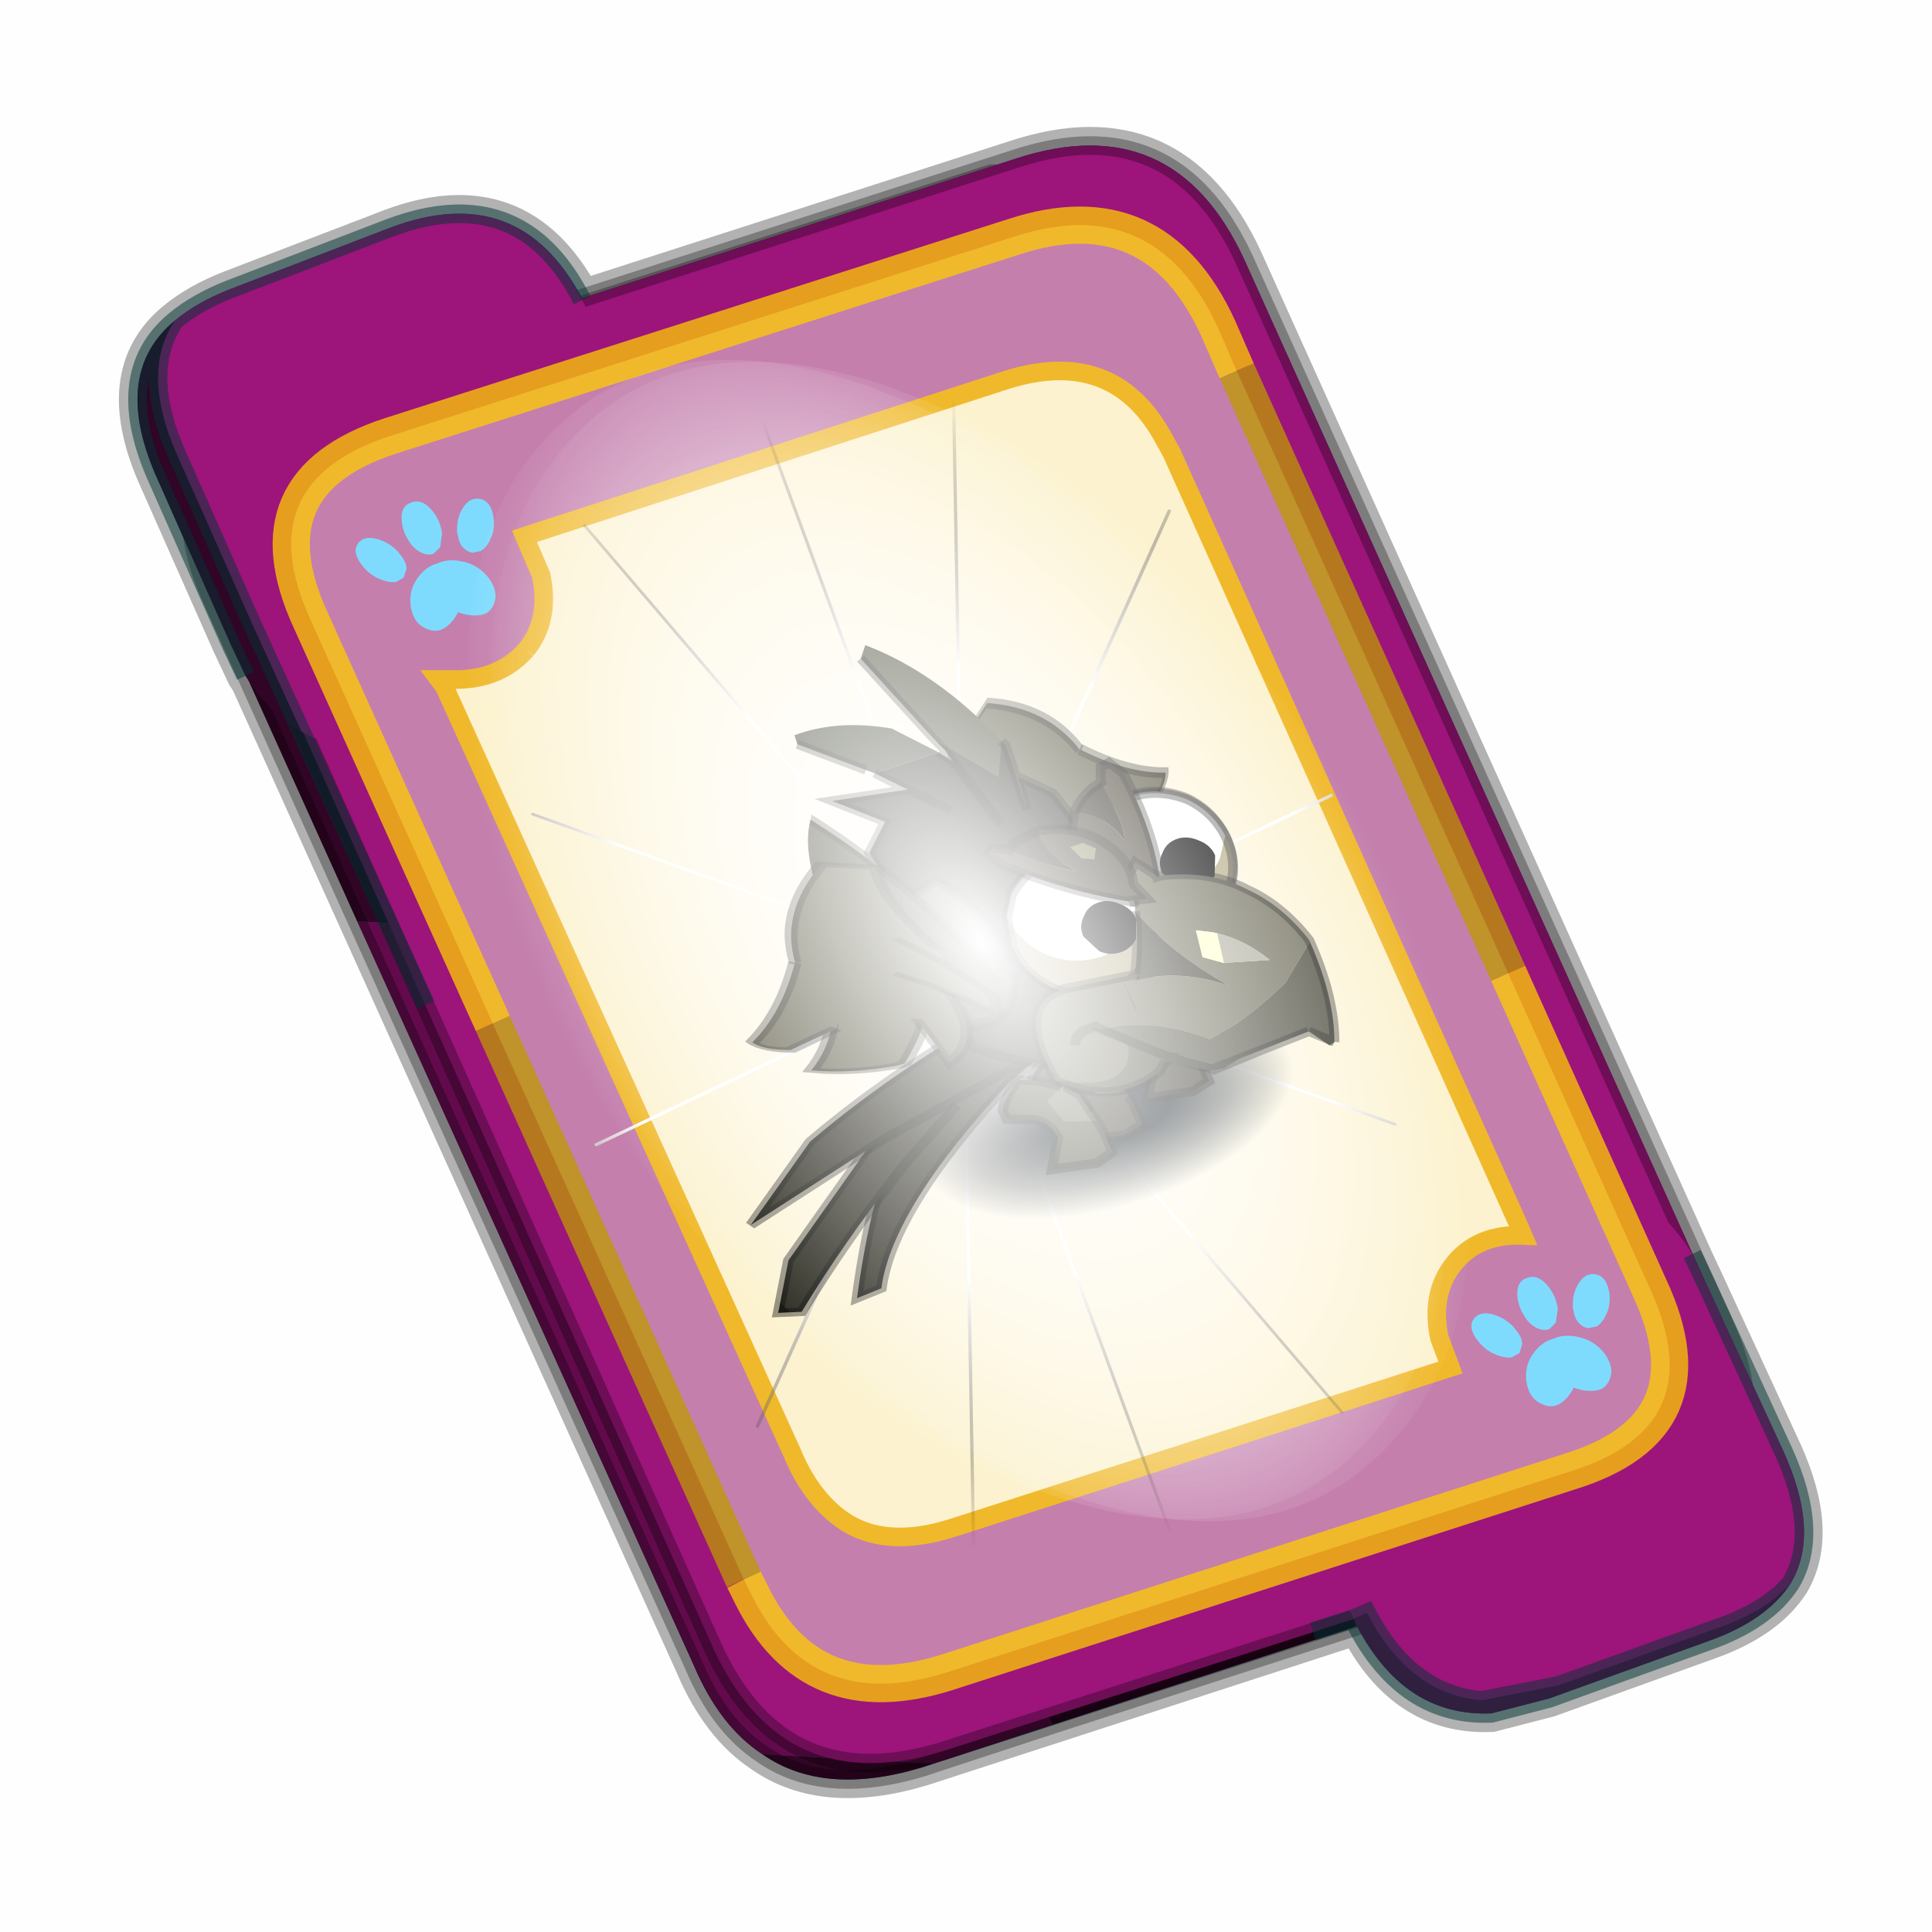 <?xml version='1.0' encoding='UTF-8'?>
<svg xmlns:xlink="http://www.w3.org/1999/xlink" xmlns="http://www.w3.org/2000/svg" version="1.1" width="60px" height="60px" viewBox="0.0 0.0 60.0 60.0"><defs><g id="c1"><path fill="#000000" fill-opacity="0.004" d="M0.0 0.0 L60.0 0.0 60.0 60.0 0.0 60.0 0.0 0.0"/></g><g id="c2"><path fill="#006699" stroke="none" d="M31.5 39.85 L19.8 43.65 Q17.15 44.45 15.5 43.3 14.35 42.55 13.65 40.9 L1.7 14.45 1.6 14.3 1.2 13.45 -0.75 9.05 Q-2.05 6.2 -0.3 4.75 0.3 4.25 1.2 3.9 L5.5 2.25 Q8.95 0.95 10.65 4.15 L22.3 0.4 Q26.55 -1.0 28.45 3.1 L40.55 29.95 40.9 30.7 42.95 35.15 Q43.95 37.35 43.15 38.7 42.5 39.7 40.95 40.25 L36.65 41.8 35.1 42.2 Q32.75 42.3 31.5 39.85"/><path fill="none" stroke="#000000" stroke-width="1.0" stroke-opacity="0.298" d="M31.5 39.85 L19.8 43.65 Q17.15 44.45 15.5 43.3 14.35 42.55 13.65 40.9 L1.7 14.45 1.6 14.3 1.2 13.45 -0.75 9.05 Q-2.05 6.2 -0.3 4.75 0.3 4.25 1.2 3.9 L5.5 2.25 Q8.95 0.95 10.65 4.15 L22.3 0.4 Q26.55 -1.0 28.45 3.1 L40.55 29.95 40.9 30.7 42.95 35.15 Q43.95 37.35 43.15 38.7 42.5 39.7 40.95 40.25 L36.65 41.8 35.1 42.2 Q32.75 42.3 31.5 39.85"/><path fill="#300525" stroke="none" d="M0.75 8.25 L29.8 9.75 25.55 0.9 Q26.9 1.6 27.8 3.55 L40.7 32.15 Q42.6 36.3 38.3 37.65 L23.3 42.5 13.15 21.4 4.6 20.9 0.7 12.25 Q-0.45 9.75 0.75 8.25 M20.1 43.55 L19.8 43.65 Q17.15 44.45 15.5 43.3 L20.1 43.55"/><path fill="#630a4c" stroke="none" d="M25.55 0.9 L29.8 9.75 0.75 8.25 Q1.45 7.3 3.1 6.75 L21.65 0.8 25.55 0.9 M4.6 20.9 L13.15 21.4 23.3 42.5 20.1 43.55 15.5 43.3 Q14.35 42.55 13.65 40.9 L4.6 20.9"/><path fill="none" stroke="#000000" stroke-width="0.5" stroke-opacity="0.302" d="M0.75 8.25 Q-0.45 9.75 0.7 12.25 L4.6 20.9 M23.3 42.5 L38.3 37.65 Q42.6 36.3 40.7 32.15 L27.8 3.55 Q26.9 1.6 25.55 0.9 L21.65 0.8 3.1 6.75 Q1.45 7.3 0.75 8.25 M20.1 43.55 L19.8 43.65 Q17.15 44.45 15.5 43.3 14.35 42.55 13.65 40.9 L4.6 20.9 M20.1 43.55 L23.3 42.5"/><path fill="#9d147b" stroke="none" d="M14.2 40.5 L1.35 11.8 Q-0.5 7.75 3.8 6.35 L22.3 0.4 Q26.55 -1.0 28.45 3.1 L41.35 31.7 Q43.25 35.85 38.9 37.25 L20.4 43.2 Q16.1 44.55 14.2 40.5"/><path fill="none" stroke="#000000" stroke-width="0.5" stroke-opacity="0.302" d="M14.2 40.5 L1.35 11.8 Q-0.5 7.75 3.8 6.35 L22.3 0.4 Q26.55 -1.0 28.45 3.1 L41.35 31.7 Q43.25 35.85 38.9 37.25 L20.4 43.2 Q16.1 44.55 14.2 40.5"/><path fill="#9d147b" stroke="none" d="M31.4 39.65 L31.3 39.45 31.25 39.4 29.25 34.95 Q27.55 31.2 31.25 29.85 L35.6 28.25 Q38.8 27.1 40.5 29.85 L40.9 30.7 42.95 35.15 Q43.95 37.35 43.15 38.7 42.5 39.45 41.2 39.9 L36.9 41.45 34.85 41.85 Q32.9 41.7 31.75 39.5 L31.4 39.65"/><path fill="#630a4c" stroke="none" d="M43.15 38.7 Q42.5 39.7 40.95 40.25 L36.65 41.8 35.1 42.2 Q32.75 42.3 31.45 39.8 L31.4 39.65 31.75 39.5 Q32.9 41.7 34.85 41.85 L36.9 41.45 41.2 39.9 Q42.5 39.45 43.15 38.7"/><path fill="none" stroke="#003333" stroke-width="0.5" stroke-opacity="0.51" d="M43.15 38.7 Q42.5 39.7 40.95 40.25 L36.65 41.8 35.1 42.2 Q32.75 42.3 31.45 39.8 L31.4 39.65 30.3 40.0 31.4 39.65 M40.5 29.85 L40.9 30.7 42.95 35.15 Q43.95 37.35 43.15 38.7 42.5 39.45 41.2 39.9 L36.9 41.45 34.85 41.85 Q32.9 41.7 31.75 39.5 L31.4 39.65"/><path fill="#9d147b" stroke="none" d="M10.65 4.2 L10.85 4.6 12.85 9.05 Q14.5 12.8 10.8 14.15 L6.5 15.8 Q4.5 16.6 3.1 15.8 L1.75 12.85 -0.2 8.45 Q-1.25 6.15 -0.3 4.75 0.3 4.25 1.2 3.9 L5.5 2.25 Q9.0 0.95 10.65 4.2"/><path fill="#300525" stroke="none" d="M-0.3 4.75 Q-1.25 6.15 -0.2 8.45 L1.75 12.85 3.1 15.8 Q2.25 15.35 1.6 14.3 L1.2 13.45 -0.75 9.05 Q-2.05 6.2 -0.3 4.75"/><path fill="none" stroke="#003333" stroke-width="0.5" stroke-opacity="0.51" d="M3.1 15.8 L6.45 23.15 M-0.3 4.75 Q0.3 4.25 1.2 3.9 L5.5 2.25 Q9.0 0.95 10.65 4.2 M3.1 15.8 L1.75 12.85 -0.2 8.45 Q-1.25 6.15 -0.3 4.75 -2.05 6.2 -0.75 9.05 L1.2 13.45 1.6 14.3"/><path fill="#fcf2cf" stroke="none" d="M9.15 13.6 Q9.8 12.8 9.55 11.6 L9.1 10.55 22.05 6.35 Q24.9 5.45 26.25 7.85 L26.5 8.3 35.8 29.0 35.95 29.35 Q34.75 29.3 34.1 30.1 33.45 30.9 33.7 32.1 L34.0 32.9 20.65 37.2 Q18.8 37.8 17.65 37.0 16.8 36.4 16.3 35.2 L6.95 14.6 6.8 14.4 7.1 14.4 Q8.4 14.45 9.15 13.6"/><path fill="#c47fad" stroke="none" d="M9.15 13.6 Q8.4 14.45 7.1 14.4 L6.8 14.4 6.95 14.6 16.3 35.2 Q16.8 36.4 17.65 37.0 18.8 37.8 20.65 37.2 L34.0 32.9 33.7 32.1 Q33.45 30.9 34.1 30.1 34.75 29.3 35.95 29.35 L35.8 29.0 26.5 8.3 26.25 7.85 Q24.9 5.45 22.05 6.35 L9.1 10.55 9.55 11.6 Q9.8 12.8 9.15 13.6 M28.25 6.1 L35.55 22.3 39.35 30.75 Q41.1 34.5 37.2 35.7 L20.45 41.1 Q16.8 42.25 15.2 39.0 L15.0 38.6 8.25 23.65 3.35 12.8 Q1.65 9.1 5.5 7.85 L22.25 2.5 Q26.05 1.25 27.75 4.95 L28.25 6.1"/><path fill="none" stroke="#ffcc00" stroke-width="1.0" stroke-opacity="0.749" d="M35.55 22.3 L39.35 30.75 Q41.1 34.5 37.2 35.7 L20.45 41.1 Q16.8 42.25 15.2 39.0 L15.0 38.6 M8.25 23.65 L3.35 12.8 Q1.65 9.1 5.5 7.85 L22.25 2.5 Q26.05 1.25 27.75 4.95 L28.25 6.1"/><path fill="none" stroke="#bf9900" stroke-width="1.0" stroke-opacity="0.749" d="M28.25 6.1 L35.55 22.3 M15.0 38.6 L8.25 23.65"/><path fill="none" stroke="#f0b92b" stroke-width="0.5" d="M9.15 13.6 Q9.8 12.8 9.55 11.6 L9.1 10.55 22.05 6.35 Q24.9 5.45 26.25 7.85 L26.5 8.3 35.8 29.0 35.95 29.35 Q34.75 29.3 34.1 30.1 33.45 30.9 33.7 32.1 L34.0 32.9 20.65 37.2 Q18.8 37.8 17.65 37.0 16.8 36.4 16.3 35.2 L6.95 14.6 6.8 14.4 7.1 14.4 Q8.4 14.45 9.15 13.6"/></g><g id="c3"><path fill="#7fdbfe" stroke="none" d="M10.75 4.9 Q10.75 4.6 10.9 4.35 11.25 3.45 11.95 2.75 13.3 1.5 14.35 2.1 15.4 2.7 14.95 4.45 14.7 5.4 14.1 6.15 L13.75 6.5 Q13.1 7.15 12.35 7.35 L11.4 7.2 Q10.95 6.9 10.75 6.4 10.5 5.75 10.75 4.9 M7.5 5.9 Q7.0 5.85 6.6 5.5 6.05 5.0 5.8 4.15 L5.7 3.6 Q5.55 2.65 5.8 1.7 6.25 0.0 7.5 0.0 L7.6 0.0 Q8.85 0.0 9.3 1.7 9.55 2.65 9.4 3.6 L9.3 4.15 8.5 5.5 7.6 5.9 7.5 5.9 M4.35 4.9 Q4.6 5.75 4.35 6.4 L3.7 7.2 2.75 7.35 Q2.0 7.15 1.35 6.5 L1.0 6.15 Q0.4 5.4 0.15 4.45 -0.3 2.7 0.75 2.1 1.8 1.5 3.15 2.75 3.85 3.45 4.2 4.35 L4.35 4.9 M5.5 13.7 Q4.45 13.9 3.65 12.95 2.75 12.0 3.2 10.25 3.7 8.5 5.25 7.6 6.4 6.9 7.55 7.0 8.75 6.9 9.9 7.6 11.45 8.5 11.95 10.25 12.35 12.0 11.5 12.95 10.7 13.9 9.65 13.7 8.55 13.5 7.55 12.6 6.55 13.5 5.5 13.7"/></g><g id="c4"><g><use transform="matrix(1.0,0.0,0.0,1.0,0.0,0.0)" xlink:href="#c3"/></g></g><radialGradient gradientUnits="userSpaceOnUse" r="819.2" cx="0" cy="0" spreadMethod="pad" gradientTransform="matrix(0.091,0.0,0.0,0.091,0.6,3.4)" id="gradient1"><stop offset="0.0" stop-color="#ffffff"/><stop offset="1.0" stop-color="#ffffff" stop-opacity="0.0"/></radialGradient><g id="c5"><path stroke="none" fill="url(#gradient1)" d="M36.65 -54.65 Q60.05 -42.0 69.75 -17.95 80.55 8.9 68.0 34.1 55.45 59.35 26.8 68.2 -1.8 77.05 -29.7 64.3 -57.6 51.6 -68.45 24.75 -79.3 -2.05 -66.75 -27.25 L-66.7 -27.3 Q-54.1 -52.5 -25.5 -61.4 3.1 -70.2 31.0 -57.5 L36.65 -54.65"/></g><g id="c6"><g><use transform="matrix(1.0,0.0,0.0,1.0,0.0,0.0)" xlink:href="#c5"/></g></g><radialGradient gradientUnits="userSpaceOnUse" r="819.2" cx="0" cy="0" spreadMethod="pad" gradientTransform="matrix(0.209,0.0,0.0,0.177,67.15,107.2)" id="gradient2"><stop offset="0.357" stop-color="#ffffff"/><stop offset="0.671" stop-opacity="0.0"/></radialGradient><g id="c7"><path fill="none" stroke-linejoin="round" stroke-linecap="round" stroke="url(#gradient2)" stroke-width="0.5" d="M136.55 165.8 L68.6 106.0 68.4 106.0 118.25 201.5 M68.3 105.8 L68.35 105.8 68.3 105.8 68.3 105.85 68.4 106.0 68.3 106.0 86.55 211.5 M68.3 105.8 L68.3 105.85 68.3 106.0 68.15 105.95 18.25 151.55 M68.3 105.85 L68.25 105.85 68.3 106.0 50.0 193.2 M68.25 105.85 L68.15 105.95 0.05 97.7 M68.3 105.85 L68.25 105.8 68.25 105.85 M68.25 105.8 L68.2 105.7 0.0 45.7 M68.3 105.8 L68.25 105.75 68.25 105.8 M68.25 105.75 L68.2 105.7 18.25 10.05 M68.6 106.0 L68.35 105.8 118.25 60.15 M86.6 18.35 L68.3 105.8 M136.6 114.25 L68.6 106.0 M68.25 105.75 L49.95 0.05"/></g><g id="c8"><g><use transform="matrix(1.0,0.0,0.0,1.0,0.0,0.0)" xlink:href="#c7"/></g></g><g id="c9"><g><use transform="matrix(1.0,0.0,0.0,1.0,0.0,0.0)" xlink:href="#c2"/></g><g><use transform="matrix(0.239,-0.087,0.1,0.234,34.25,31.15)" xlink:href="#c4"/></g><g><use transform="matrix(0.239,-0.087,0.1,0.234,4.25,10.3)" xlink:href="#c4"/></g><g><use transform="matrix(0.141,-0.038,0.111,0.226,20.25,20.65)" filter="url(#filter7)" xlink:href="#c6"/></g><g><use transform="matrix(-0.155,0.051,0.084,0.147,22.6,3.15)" filter="url(#filter8)" xlink:href="#c8"/></g></g><filter id="filter7"><feColorMatrix in="SourceGraphic" type="matrix" values="0.0 0.0 0.0 0.0 0.797 0.0 0.0 0.0 0.0 0.598 0.0 0.0 0.0 0.0 0.199 0.0 0.0 0.0 1.0 0.0" result="cxform"/><feComposite operator="in" in2="SourceGraphic" result="color-xform"/></filter><filter id="filter8"><feColorMatrix in="SourceGraphic" type="matrix" values="0.0 0.0 0.0 0.0 0.996 0.0 0.0 0.0 0.0 0.996 0.0 0.0 0.0 0.0 0.996 0.0 0.0 0.0 1.0 0.0" result="cxform"/><feComposite operator="in" in2="SourceGraphic" result="color-xform"/></filter><radialGradient gradientUnits="userSpaceOnUse" r="819.2" cx="0" cy="0" spreadMethod="pad" gradientTransform="matrix(0.017,0.0,0.0,0.017,0.0,0.0)" id="gradient3"><stop offset="0.333" stop-color="#0e171d"/><stop offset="1.0" stop-color="#101a24" stop-opacity="0.0"/></radialGradient><g id="c10"><path stroke="none" fill="url(#gradient3)" d="M10.4 -10.45 Q14.75 -6.1 14.75 0.0 14.75 6.1 10.4 10.4 6.1 14.75 0.0 14.75 -6.1 14.75 -10.45 10.4 -14.75 6.1 -14.75 0.0 -14.75 -6.1 -10.45 -10.45 -6.1 -14.75 0.0 -14.75 6.1 -14.75 10.4 -10.45"/></g><g id="c11"><g><use transform="matrix(1.0,0.0,0.0,1.0,0.0,0.0)" xlink:href="#c10"/></g></g><g id="c12"><path fill="#424131" stroke="none" d="M0.75 4.4 Q-0.5 1.65 0.4 0.0 5.7 2.4 9.4 5.6 L10.6 6.05 12.0 6.9 11.35 8.15 Q10.4 8.8 8.0 9.1 6.5 7.6 6.05 6.55 3.8 5.4 0.95 4.45 L0.75 4.4 M10.95 7.05 L9.4 5.6 10.95 7.05 M8.1 7.7 L6.05 6.55 8.1 7.7"/><path fill="none" stroke="#000000" stroke-width="0.5" stroke-opacity="0.4" d="M0.4 0.0 Q5.7 2.4 9.4 5.6 L10.95 7.05 M12.0 6.9 L11.35 8.15 Q10.4 8.8 8.0 9.1 6.5 7.6 6.05 6.55 3.8 5.4 0.95 4.45 L0.75 4.4 M6.05 6.55 L8.1 7.7"/></g><g id="c13"><g><use transform="matrix(1.0,0.0,0.0,1.0,0.0,0.0)" xlink:href="#c12"/></g></g><g id="c14"><path fill="#595741" stroke="none" d="M4.0 10.5 Q5.25 9.3 8.55 11.55 9.35 13.05 10.3 17.75 L10.2 18.15 Q9.2 20.4 7.9 21.3 7.2 16.15 4.0 10.5"/><path fill="none" stroke="#000000" stroke-width="0.5" stroke-opacity="0.4" d="M4.0 10.5 Q7.2 16.15 7.9 21.3 9.2 20.4 10.2 18.15 L10.3 17.75 Q9.35 13.05 8.55 11.55"/><path fill="#595741" stroke="none" d="M7.95 8.85 Q11.6 12.4 11.55 16.35 L8.85 13.15 Q4.5 9.2 7.95 8.85"/><path fill="none" stroke="#000000" stroke-width="0.5" stroke-opacity="0.4" d="M7.95 8.85 Q11.6 12.4 11.55 16.35 L8.85 13.15"/><path fill="#595741" stroke="none" d="M6.7 5.9 Q8.35 7.6 7.45 10.4 5.25 12.05 3.25 11.7 0.75 7.35 0.0 1.4 L1.7 0.0 Q2.95 2.8 6.7 5.9"/><path fill="none" stroke="#000000" stroke-width="0.5" stroke-opacity="0.4" d="M3.25 11.7 Q0.75 7.35 0.0 1.4 L1.7 0.0 Q2.95 2.8 6.7 5.9"/><path fill="#595741" stroke="none" d="M3.15 11.55 L4.35 9.75 Q6.0 12.8 6.95 16.55 L6.5 20.0 Q5.7 20.85 5.1 20.45 4.8 16.8 3.15 11.55"/><path fill="none" stroke="#000000" stroke-width="0.5" stroke-opacity="0.4" d="M6.95 16.55 L6.5 20.0 Q5.7 20.85 5.1 20.45 4.8 16.8 3.15 11.55"/><path fill="#595741" stroke="none" d="M6.45 9.55 Q3.85 7.9 5.05 6.15 7.7 6.95 10.15 8.6 L11.05 10.25 Q8.25 9.35 6.45 9.55"/><path fill="none" stroke="#000000" stroke-width="0.5" stroke-opacity="0.4" d="M5.05 6.15 Q7.7 6.95 10.15 8.6 L11.05 10.25 Q8.25 9.35 6.45 9.55"/></g><g id="c15"><g><use transform="matrix(1.0,0.0,0.0,1.0,0.0,0.0)" xlink:href="#c14"/></g></g><g id="c16"><path fill="#1a1914" stroke="none" d="M4.3 0.45 Q3.35 -0.1 3.05 -0.1 L2.4 0.45 1.9 0.9 1.75 1.15 1.75 1.4 1.75 1.7 2.7 2.0 Q3.6 2.2 3.8 3.15 L3.85 3.4 2.9 4.9 5.15 5.3 6.15 5.05 6.15 3.9 5.75 1.6 Q5.45 1.05 4.3 0.45"/><path fill="none" stroke="#000000" stroke-width="0.5" stroke-opacity="0.4" d="M4.3 0.45 Q5.45 1.05 5.75 1.6 L6.15 3.9 6.15 5.05 5.15 5.3 2.9 4.9 3.85 3.4 3.8 3.15 Q3.6 2.2 2.7 2.0 L1.75 1.7 1.75 1.4 1.75 1.15 1.9 0.9 2.4 0.45 3.05 -0.1 Q3.35 -0.1 4.3 0.45"/><path fill="#36342a" stroke="none" d="M-0.2 2.35 L-0.2 2.6 0.7 2.95 Q1.65 3.15 1.8 4.05 L1.9 4.3 0.9 5.8 3.2 6.2 4.2 5.95 4.2 4.85 3.8 2.55 Q3.45 1.95 2.35 1.35 L1.1 0.85 0.45 1.35 -0.1 1.8 -0.2 2.1 -0.2 2.35"/><path fill="none" stroke="#000000" stroke-width="0.5" stroke-opacity="0.4" d="M-0.2 2.35 L-0.2 2.1 -0.1 1.8 0.45 1.35 1.1 0.85 2.35 1.35 Q3.45 1.95 3.8 2.55 L4.2 4.85 4.2 5.95 3.2 6.2 0.9 5.8 1.9 4.3 1.8 4.05 Q1.65 3.15 0.7 2.95 L-0.2 2.6 -0.2 2.35"/></g><g id="c17"><path fill="#2c2b21" stroke="none" d="M1.75 0.0 L1.95 3.65 Q3.55 12.95 6.6 16.65 L6.25 17.9 Q2.05 12.8 1.1 10.2 L1.0 9.9 0.9 10.2 0.95 9.7 Q-0.35 6.85 0.15 3.75 0.6 1.2 1.75 0.0"/><path fill="none" stroke="#000000" stroke-width="0.5" stroke-opacity="0.4" d="M1.75 0.0 L1.95 3.65 Q3.55 12.95 6.6 16.65 L6.25 17.9 Q2.05 12.8 1.1 10.2"/></g><g id="c18"><g><use transform="matrix(1.0,0.0,0.0,1.0,0.0,0.0)" xlink:href="#c17"/></g></g><g id="c19"><path fill="#2c2b21" stroke="none" d="M0.0 2.05 Q0.4 -1.3 1.95 0.85 L1.95 5.4 2.0 5.9 Q2.25 10.75 2.95 15.25 L2.1 15.95 0.75 13.1 0.0 5.15 0.0 2.05"/><path fill="none" stroke="#000000" stroke-width="0.5" stroke-opacity="0.4" d="M1.95 0.85 L1.95 5.4 2.0 5.9 Q2.25 10.75 2.95 15.25 L2.1 15.95 0.75 13.1 0.0 5.15 0.0 2.05"/></g><g id="c20"><g><use transform="matrix(1.0,0.0,0.0,1.0,0.0,0.0)" xlink:href="#c19"/></g></g><g id="c21"><path fill="#2c2b21" stroke="none" d="M3.8 0.0 L3.95 1.85 2.35 12.25 2.3 12.8 2.3 12.9 1.7 20.45 0.1 14.95 Q-0.25 8.45 0.9 2.0 L3.8 0.0"/><path fill="none" stroke="#000000" stroke-width="0.5" stroke-opacity="0.4" d="M3.8 0.0 L3.95 1.85 2.35 12.25 2.3 12.8 2.3 12.9 1.7 20.45 0.1 14.95 Q-0.25 8.45 0.9 2.0"/></g><g id="c22"><g><use transform="matrix(1.0,0.0,0.0,1.0,0.0,0.0)" xlink:href="#c21"/></g></g><g id="c23"><path fill="#36342a" stroke="none" d="M5.25 0.9 L4.4 0.3 3.15 -0.2 2.5 0.3 1.95 0.75 1.85 1.05 1.85 1.3 1.85 1.55 2.75 1.9 Q3.65 2.1 3.85 3.0 L3.95 3.25 2.95 4.75 5.25 5.15 6.25 4.9 6.25 3.8 6.15 3.25 6.1 3.0 4.7 2.65 4.65 2.55 4.45 1.8 5.25 0.9"/><path fill="#6b6d5a" stroke="none" d="M5.25 0.9 L4.45 1.8 4.65 2.55 4.7 2.65 6.1 3.0 5.85 1.5 5.25 0.9"/><path fill="none" stroke="#000000" stroke-width="0.5" stroke-opacity="0.4" d="M6.15 3.25 L6.25 3.8 6.25 4.9 5.25 5.15 2.95 4.75 3.95 3.25 3.85 3.0 Q3.65 2.1 2.75 1.9 L1.85 1.55 1.85 1.3 1.85 1.05 1.95 0.75 2.5 0.3 3.15 -0.2 4.4 0.3 5.25 0.9 5.85 1.5 6.1 3.0"/><path fill="#4a4d39" stroke="none" d="M3.15 1.7 L2.4 1.2 Q1.45 0.7 1.15 0.7 L0.5 1.2 0.0 1.7 -0.15 1.95 -0.15 2.2 -0.15 2.45 0.8 2.8 Q1.7 3.0 1.9 3.9 L1.95 4.2 1.0 5.7 3.3 6.1 4.25 5.8 4.25 4.7 4.15 4.0 2.55 3.5 2.15 2.2 3.15 1.7"/><path fill="#6b6d5a" stroke="none" d="M3.15 1.7 L2.15 2.2 2.55 3.5 4.15 4.0 3.85 2.4 3.3 1.75 3.15 1.7"/><path fill="none" stroke="#000000" stroke-width="0.5" stroke-opacity="0.4" d="M4.15 4.0 L4.25 4.7 4.25 5.8 3.3 6.1 1.0 5.7 1.95 4.2 1.9 3.9 Q1.7 3.0 0.8 2.8 L-0.15 2.45 -0.15 2.2 -0.15 1.95 0.0 1.7 0.5 1.2 1.15 0.7 Q1.45 0.7 2.4 1.2 L3.15 1.7 M4.15 4.0 L3.85 2.4 3.3 1.75"/></g><g id="c24"><path fill="#292821" stroke="none" d="M4.95 11.95 Q2.5 10.95 0.75 9.5 L-0.35 6.25 0.2 3.1 4.35 0.1 7.6 0.0 11.8 3.65 Q11.6 7.8 9.45 10.4 6.8 11.85 4.95 11.95"/><path fill="none" stroke="#000000" stroke-width="0.5" stroke-opacity="0.4" d="M4.95 11.95 Q6.8 11.85 9.45 10.4 11.6 7.8 11.8 3.65 L7.6 0.0 4.35 0.1 0.2 3.1 -0.35 6.25 0.75 9.5 Q2.5 10.95 4.95 11.95"/></g><g id="c25"><path fill="#3c402f" stroke="none" d="M0.0 3.85 L0.05 3.35 Q2.45 3.25 4.85 4.6 L6.6 6.55 3.1 6.55 2.75 6.25 0.0 3.85"/><path fill="#292821" stroke="none" d="M3.1 6.55 L6.6 6.55 7.1 7.25 6.95 6.55 6.65 5.8 8.95 8.75 9.85 7.0 9.95 7.3 9.65 10.85 9.9 9.05 11.25 10.45 12.65 15.7 9.9 20.1 3.8 17.8 1.85 14.15 1.2 10.45 2.6 9.15 0.5 7.25 4.35 7.9 3.1 6.55 M8.1 11.15 L7.15 7.4 7.1 7.25 7.15 7.4 8.1 11.15 M6.0 9.65 L4.35 7.9 6.0 9.65"/><path fill="#4a4d39" stroke="none" d="M6.65 5.8 L4.8 0.6 5.3 0.0 Q8.15 2.5 9.85 7.0 L8.95 8.75 6.65 5.8"/><path fill="none" stroke="#000000" stroke-width="0.5" stroke-opacity="0.4" d="M0.0 3.85 L2.75 6.25 M6.6 6.55 L7.1 7.25 6.95 6.55 6.65 5.8 4.8 0.6 M9.85 7.0 L9.95 7.3 9.65 10.85 M9.9 9.05 L11.25 10.45 12.65 15.7 M1.85 14.15 L1.2 10.45 2.6 9.15 0.5 7.25 4.35 7.9 3.1 6.55 M7.1 7.25 L7.15 7.4 8.1 11.15 M4.35 7.9 L6.0 9.65"/></g><g id="c26"><path fill="#595741" stroke="none" d="M4.8 4.3 Q3.95 5.0 1.05 2.65 L0.8 2.45 0.5 0.9 0.8 0.6 1.25 0.4 2.85 0.0 Q4.4 2.0 4.8 4.3"/><path fill="#424131" stroke="none" d="M0.5 0.9 L0.8 2.45 1.05 2.65 Q3.95 5.0 4.8 4.3 L4.9 5.6 Q3.8 7.8 1.4 7.15 L0.45 6.6 Q-0.05 3.6 0.0 3.15 L0.05 2.2 0.5 0.9"/><path fill="none" stroke="#000000" stroke-width="0.5" stroke-opacity="0.4" d="M0.45 6.6 L1.4 7.15 Q3.8 7.8 4.9 5.6 L4.8 4.3 Q4.4 2.0 2.85 0.0 L1.25 0.4 0.8 0.6"/></g><g id="c27"><path fill="#ffffff" stroke="none" d="M3.7 -0.3 Q3.6 -1.75 2.65 -2.75 1.5 -3.8 0.0 -3.8 -1.5 -3.8 -2.65 -2.75 L-3.35 -1.7 Q-3.3 -0.3 -2.3 0.75 -1.2 1.8 0.35 1.8 1.85 1.8 2.95 0.75 L3.7 -0.3"/><path fill="#b5aa84" stroke="none" d="M-3.35 -1.7 L-3.7 -0.1 Q-3.7 1.4 -2.65 2.55 -1.5 3.6 0.0 3.6 1.5 3.6 2.65 2.55 3.7 1.4 3.7 -0.1 L3.7 -0.3 2.95 0.75 Q1.85 1.8 0.35 1.8 -1.2 1.8 -2.3 0.75 -3.3 -0.3 -3.35 -1.7"/><path fill="none" stroke="#000000" stroke-width="0.5" stroke-opacity="0.4" d="M3.7 -0.3 Q3.6 -1.75 2.65 -2.75 1.5 -3.8 0.0 -3.8 -1.5 -3.8 -2.65 -2.75 L-3.35 -1.7 -3.7 -0.1 Q-3.7 1.4 -2.65 2.55 -1.5 3.6 0.0 3.6 1.5 3.6 2.65 2.55 3.7 1.4 3.7 -0.1 L3.7 -0.3"/><path fill="#000000" stroke="none" d="M0.2 1.6 Q0.6 2.05 1.2 2.05 L2.2 1.6 2.65 0.6 Q2.65 0.0 2.2 -0.4 L1.2 -0.85 Q0.6 -0.85 0.2 -0.4 -0.25 0.0 -0.25 0.6 L0.2 1.6"/><path fill="#ffffff" stroke="none" d="M3.7 -0.2 Q3.6 -1.65 2.65 -2.65 1.5 -3.7 0.0 -3.7 -1.5 -3.7 -2.65 -2.65 L-3.35 -1.6 Q-3.3 -0.2 -2.3 0.85 -1.2 1.9 0.35 1.9 1.85 1.9 2.95 0.85 L3.7 -0.2"/><path fill="#b5aa84" stroke="none" d="M-3.35 -1.6 L-3.7 0.0 Q-3.7 1.5 -2.65 2.65 -1.5 3.7 0.0 3.7 1.5 3.7 2.65 2.65 3.7 1.5 3.7 0.0 L3.7 -0.2 2.95 0.85 Q1.85 1.9 0.35 1.9 -1.2 1.9 -2.3 0.85 -3.3 -0.2 -3.35 -1.6"/><path fill="none" stroke="#000000" stroke-width="0.5" stroke-opacity="0.4" d="M3.7 -0.2 Q3.6 -1.65 2.65 -2.65 1.5 -3.7 0.0 -3.7 -1.5 -3.7 -2.65 -2.65 L-3.35 -1.6 -3.7 0.0 Q-3.7 1.5 -2.65 2.65 -1.5 3.7 0.0 3.7 1.5 3.7 2.65 2.65 3.7 1.5 3.7 0.0 L3.7 -0.2"/></g><g id="c28"><g><use transform="matrix(1.0,0.0,0.0,1.0,0.0,0.0)" xlink:href="#c27"/></g></g><g id="c29"><path fill="#000000" stroke="none" d="M-0.95 1.0 Q-0.55 1.4 0.05 1.4 0.6 1.4 1.05 1.0 L1.5 0.0 Q1.5 -0.6 1.05 -1.0 0.6 -1.45 0.05 -1.45 -0.55 -1.45 -0.95 -1.0 -1.4 -0.6 -1.4 0.0 L-0.95 1.0"/></g><g id="c30"><g><use transform="matrix(1.0,0.0,0.0,1.0,0.0,0.0)" xlink:href="#c29"/></g></g><g id="c31"><path fill="#2e2a22" stroke="none" d="M0.85 1.95 Q1.4 1.35 2.25 1.0 L2.8 0.85 2.8 0.8 Q3.05 3.5 2.7 4.1 2.2 2.3 0.85 1.95"/><path fill="#474135" stroke="none" d="M2.8 0.8 L3.1 0.1 3.6 0.0 4.05 0.8 Q4.3 4.05 3.5 6.9 L3.45 6.9 2.9 7.65 2.25 6.85 2.0 6.75 Q0.7 6.3 0.25 5.2 -0.25 4.05 0.35 2.8 L0.85 1.95 Q2.2 2.3 2.7 4.1 3.05 3.5 2.8 0.8 M1.25 3.55 L0.6 4.05 0.75 4.8 1.45 4.8 1.5 4.8 1.7 4.2 1.25 3.55"/><path fill="#8c8a63" stroke="none" d="M1.25 3.55 L1.7 4.2 1.5 4.8 1.45 4.8 0.75 4.8 0.6 4.05 1.25 3.55"/><path fill="none" stroke="#000000" stroke-width="0.5" stroke-opacity="0.4" d="M2.8 0.8 L3.1 0.1 3.6 0.0 4.05 0.8 Q4.3 4.05 3.5 6.9 L3.45 6.9 2.9 7.65 2.25 6.85 2.0 6.75 Q0.7 6.3 0.25 5.2 -0.25 4.05 0.35 2.8 L0.85 1.95 Q1.4 1.35 2.25 1.0 L2.8 0.85 2.8 0.8"/></g><g id="c32"><path fill="#6e6c59" stroke="none" d="M3.35 -1.25 L3.2 -1.35 2.4 -1.75 2.15 -0.3 3.05 0.35 3.1 0.35 5.3 0.95 Q4.55 -0.45 3.35 -1.25 M7.6 0.7 L5.55 2.35 Q2.85 3.6 0.75 3.95 -1.5 1.9 -4.2 1.65 L-4.65 1.4 -3.25 2.8 Q-3.85 5.35 -7.45 3.45 -7.95 -1.0 -5.15 -1.0 L-1.45 -0.55 -1.25 -0.5 -1.55 -0.25 Q0.8 -0.1 2.8 1.55 0.7 -1.05 -0.1 -3.7 L0.0 -3.95 0.3 -5.55 0.95 -6.15 1.65 -5.15 1.65 -5.05 1.9 -5.05 Q4.4 -4.5 5.75 -2.9 7.05 -1.55 7.6 0.6 L7.6 0.7 M-5.8 2.0 Q-5.5 1.35 -4.65 1.4 L-4.4 1.4 -4.2 1.65 -4.4 1.4 -4.65 1.4 Q-5.5 1.35 -5.8 2.0 M-2.15 1.25 L-2.1 1.2 -2.15 -0.55 -2.15 1.25"/><path fill="#ffffcc" stroke="none" d="M3.05 0.35 L2.15 -0.3 2.4 -1.75 3.2 -1.35 3.35 -1.25 3.05 0.35"/><path fill="#4d4c3e" stroke="none" d="M-4.2 1.65 Q-1.5 1.9 0.75 3.95 2.85 3.6 5.55 2.35 L7.6 0.7 Q7.6 3.85 6.65 6.1 L5.65 5.15 6.65 6.1 6.35 6.2 5.65 5.15 3.0 5.3 0.25 5.45 0.05 5.45 -1.85 4.3 -2.3 4.7 Q-5.15 5.75 -7.45 3.45 -3.85 5.35 -3.25 2.8 L-4.65 1.4 -4.2 1.65 -1.6 4.1 -1.45 4.25 -1.85 4.3 -1.45 4.25 -1.6 4.1 -4.2 1.65 M0.25 5.45 L-1.15 4.45 -1.45 4.25 -1.4 4.2 -1.6 4.1 -1.4 4.2 -1.45 4.25 -1.15 4.45 0.25 5.45"/><path fill="#aeac9d" stroke="none" d="M3.35 -1.25 Q4.55 -0.45 5.3 0.95 L3.1 0.35 3.05 0.35 3.35 -1.25"/><path fill="#36352b" stroke="none" d="M-0.1 -3.7 Q0.7 -1.05 2.8 1.55 0.8 -0.1 -1.55 -0.25 L-1.25 -0.5 -1.45 -0.55 Q-0.55 -2.1 -0.1 -3.7"/><path fill="#575340" stroke="none" d="M-2.15 1.25 L-2.15 -0.55 -2.1 1.2 -2.15 1.25"/><path fill="none" stroke="#000000" stroke-width="0.5" stroke-opacity="0.4" d="M7.6 0.7 L7.6 0.6 Q7.05 -1.55 5.75 -2.9 4.4 -4.5 1.9 -5.05 L1.65 -5.05 1.65 -5.15 0.95 -6.15 0.3 -5.55 0.0 -3.95 M-1.25 -0.5 L-1.45 -0.55 -5.15 -1.0 Q-7.95 -1.0 -7.45 3.45 M-4.2 1.65 L-4.4 1.4 -4.65 1.4 Q-5.5 1.35 -5.8 2.0 M5.65 5.15 L3.0 5.3 0.3 5.5 0.25 5.45 3.0 5.3 M-1.85 4.3 L-2.3 4.7 Q-5.15 5.75 -7.45 3.45 M6.65 6.1 Q7.6 3.85 7.6 0.7 M5.65 5.15 L6.65 6.1 M-0.1 -3.7 Q-0.55 -2.1 -1.45 -0.55 M-1.85 4.3 L-1.45 4.25 -1.6 4.1 -4.2 1.65 M-1.6 4.1 L-1.4 4.2 -1.45 4.25 -1.15 4.45 0.25 5.45"/></g><g id="c33"><g><use transform="matrix(1.0,0.0,0.0,1.0,0.0,0.0)" xlink:href="#c32"/></g></g><g id="c34"><path fill="#474135" stroke="none" d="M1.05 0.5 L0.3 0.2 0.0 0.4 0.45 1.2 Q3.0 3.6 5.75 5.1 L5.75 5.05 6.65 5.25 6.3 4.3 6.35 4.1 Q6.6 3.0 5.85 1.85 5.15 0.8 3.85 0.3 L2.9 0.05 Q2.55 1.15 3.8 2.65 3.15 2.45 1.05 0.5 M4.05 1.4 L4.75 1.4 5.25 1.9 4.95 2.4 4.35 2.15 4.05 1.4"/><path fill="#2e2a22" stroke="none" d="M2.9 0.05 L1.45 0.25 1.1 0.55 1.05 0.5 Q3.15 2.45 3.8 2.65 2.55 1.15 2.9 0.05"/><path fill="#8c8a63" stroke="none" d="M4.05 1.4 L4.35 2.15 4.95 2.4 5.25 1.9 4.75 1.4 4.05 1.4"/><path fill="none" stroke="#000000" stroke-width="0.5" stroke-opacity="0.4" d="M2.9 0.05 L1.45 0.25 1.1 0.55 1.05 0.5 0.3 0.2 0.0 0.4 0.45 1.2 Q3.0 3.6 5.75 5.1 L5.75 5.05 6.65 5.25 6.3 4.3 6.35 4.1 Q6.6 3.0 5.85 1.85 5.15 0.8 3.85 0.3 L2.9 0.05"/></g><g id="c35"><g><use transform="matrix(0.716,0.0,0.0,0.354,0.0,0.9)" filter="url(#filter18)" xlink:href="#c11"/></g><g><use transform="matrix(-0.591,0.428,0.448,1.089,1.5,-22.6)" xlink:href="#c13"/></g><g><use transform="matrix(-0.722,0.949,0.563,0.084,2.15,-21.65)" xlink:href="#c15"/></g><g><use transform="matrix(1,0.009,-0.009,1,1.4,-5.0)" xlink:href="#c16"/></g><g><use transform="matrix(0.448,0.876,-0.969,0.312,-1.3,-5.15)" xlink:href="#c18"/></g><g><use transform="matrix(0.634,0.795,-0.862,0.48,-7.5,-4.0)" xlink:href="#c20"/></g><g><use transform="matrix(0.456,0.871,-0.968,0.321,-0.35,-7.55)" xlink:href="#c22"/></g><g><use transform="matrix(1,0.013,-0.013,1,-4.75,-2.95)" xlink:href="#c23"/></g><g><use transform="matrix(1,0.009,-0.009,1,-5.6,-14.05)" xlink:href="#c24"/></g><g><use transform="matrix(1,0.01,-0.01,1,-6.95,-26.5)" xlink:href="#c25"/></g><g><use transform="matrix(1,0.022,-0.022,1,-6.05,-13.6)" xlink:href="#c26"/></g><g><use transform="matrix(1,0.005,0.0,1.0,7.8,-10.75)" xlink:href="#c28"/></g><g><use transform="matrix(1,0.005,0.0,1.0,9.1,-10.15)" xlink:href="#c30"/></g><g><use transform="matrix(1,0.005,0.0,1.0,2.7,-8.9)" xlink:href="#c28"/></g><g><use transform="matrix(1,0.005,0.0,1.0,4.0,-8.3)" xlink:href="#c30"/></g><g><use transform="matrix(1,0.005,0.0,1.0,3.9,-16.55)" xlink:href="#c31"/></g><g><use transform="matrix(1,0.005,0.0,1.0,5.7,-5.0)" xlink:href="#c33"/></g><g><use transform="matrix(1,0.005,0.0,1.0,-0.2,-14.4)" xlink:href="#c34"/></g><g><use transform="matrix(0.75,0.305,-0.339,1.158,-8.25,-18.8)" xlink:href="#c13"/></g><g><use transform="matrix(0.986,0.791,-0.634,0.193,-7.5,-16.55)" xlink:href="#c15"/></g></g><filter id="filter18"><feColorMatrix in="SourceGraphic" type="matrix" values="1.0 0.0 0.0 0.0 0.0 0.0 1.0 0.0 0.0 0.0 0.0 0.0 1.0 0.0 0.0 0.0 0.0 0.0 0.5 0.0" result="cxform"/><feComposite operator="in" in2="SourceGraphic" result="color-xform"/></filter><g id="c36"><g><use transform="matrix(-3.36,0.0,0.0,3.36,52.65,89.05)" xlink:href="#c35"/></g></g><g id="c37"><g><use transform="matrix(1.0,0.0,0.0,1.0,6.3,53.35)" xlink:href="#c9"/></g><g><use transform="matrix(-0.146,0.049,0.062,0.14,33.05,63.95)" xlink:href="#c36"/></g><g><use transform="matrix(0.141,-0.038,0.111,0.226,27.2,74.05)" filter="url(#filter41)" xlink:href="#c6"/></g></g><filter id="filter41"><feColorMatrix in="SourceGraphic" type="matrix" values="1.0 0.0 0.0 0.0 0.0 0.0 1.0 0.0 0.0 0.0 0.0 0.0 1.0 0.0 0.0 0.0 0.0 0.0 0.23 0.0" result="cxform"/><feComposite operator="in" in2="SourceGraphic" result="color-xform"/></filter></defs><g><g><use transform="matrix(1.0,0.0,0.0,1.0,0.0,0.0)" xlink:href="#c1"/></g><g><use transform="matrix(1.155,0.0,0.0,1.155,-1.5,-57.15)" xlink:href="#c37"/></g></g></svg>